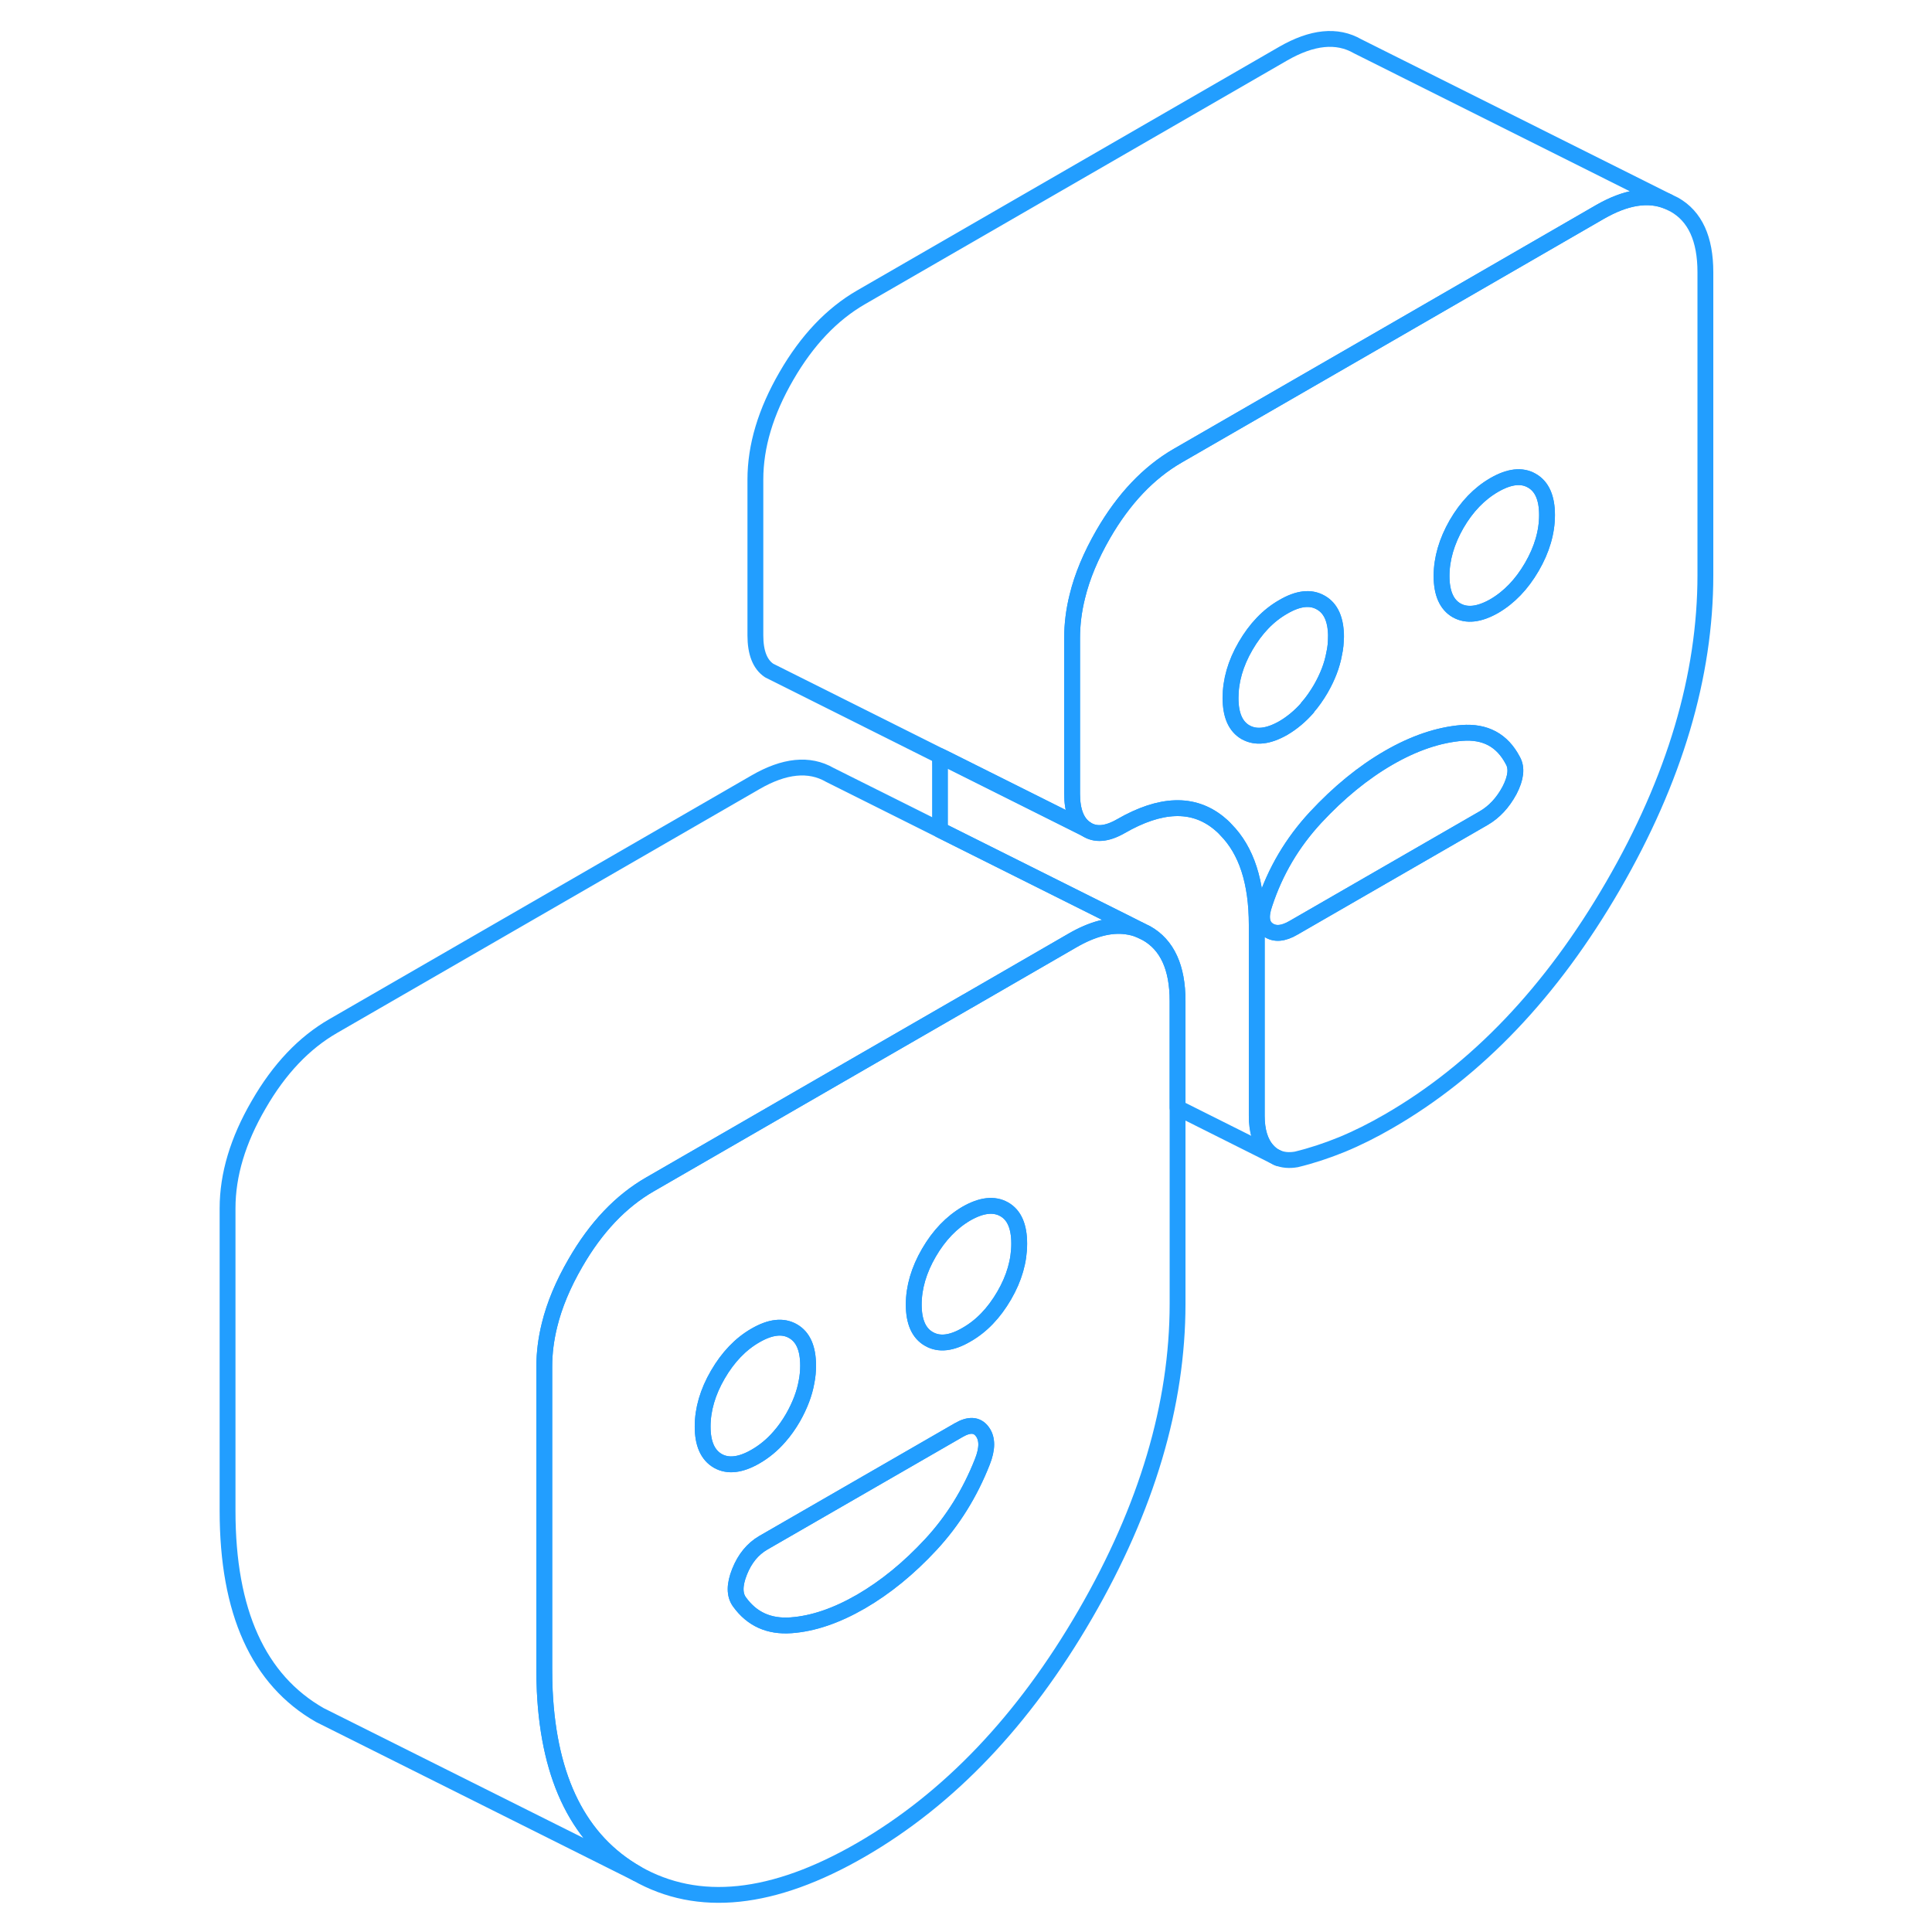 <svg viewBox="0 0 98 122" fill="none" xmlns="http://www.w3.org/2000/svg" height="48" width="48" stroke-width="1px" stroke-linecap="round" stroke-linejoin="round"><path d="M60.4 58.932L59.99 58.732C59.71 58.612 59.43 58.542 59.13 58.502C58.12 58.362 56.97 58.662 55.7 59.402L49.09 63.222L49 63.272L42.36 67.102L29.04 74.792C27.2 75.852 25.63 77.502 24.33 79.762C23.56 81.092 23.01 82.402 22.7 83.672C22.48 84.562 22.37 85.432 22.37 86.292V105.412C22.37 105.882 22.38 106.342 22.4 106.792C22.67 112.402 24.6 116.242 28.2 118.302C32.09 120.512 36.81 120.022 42.37 116.812C47.92 113.602 52.64 108.652 56.53 101.942C60.42 95.232 62.36 88.692 62.36 82.322V63.202C62.36 61.102 61.71 59.672 60.4 58.932ZM33.33 92.252C32.69 91.882 32.37 91.162 32.37 90.082C32.37 89.002 32.69 87.902 33.33 86.802C33.97 85.702 34.76 84.872 35.7 84.332C36.65 83.782 37.44 83.692 38.08 84.062C38.71 84.422 39.03 85.142 39.03 86.232C39.03 86.572 39 86.922 38.93 87.262C38.8 88.002 38.51 88.752 38.08 89.512C37.82 89.962 37.53 90.372 37.22 90.722C36.77 91.242 36.26 91.662 35.7 91.982C34.76 92.522 33.97 92.612 33.33 92.252ZM50.03 92.312C49.25 94.292 48.17 96.032 46.78 97.532C45.39 99.032 43.92 100.232 42.37 101.132C40.81 102.032 39.34 102.532 37.95 102.632C36.56 102.732 35.48 102.242 34.7 101.162C34.37 100.712 34.37 100.082 34.7 99.252C35.03 98.422 35.53 97.812 36.2 97.422L48.53 90.312C49.2 89.922 49.7 89.952 50.03 90.402C50.36 90.842 50.36 91.482 50.03 92.312ZM51.41 81.812C50.77 82.912 49.98 83.742 49.03 84.282C48.09 84.832 47.3 84.922 46.66 84.552C46.02 84.192 45.7 83.462 45.7 82.382C45.7 81.302 46.02 80.202 46.66 79.102C47.3 78.002 48.09 77.182 49.03 76.632C49.98 76.092 50.77 76.002 51.41 76.362C52.05 76.722 52.36 77.452 52.36 78.532C52.36 79.612 52.05 80.712 51.41 81.812Z" stroke="#229EFF" stroke-linejoin="round"/><path d="M50.031 92.312C49.251 94.292 48.171 96.032 46.781 97.532C45.391 99.032 43.921 100.232 42.371 101.132C40.811 102.032 39.341 102.532 37.951 102.632C36.561 102.732 35.481 102.242 34.701 101.162C34.371 100.712 34.371 100.082 34.701 99.252C35.031 98.422 35.531 97.812 36.201 97.422L48.531 90.312C49.201 89.922 49.701 89.952 50.031 90.402C50.361 90.842 50.361 91.482 50.031 92.312Z" stroke="#229EFF" stroke-linejoin="round"/><path d="M52.36 78.532C52.36 79.622 52.05 80.712 51.41 81.812C50.77 82.912 49.98 83.742 49.03 84.282C48.09 84.832 47.3 84.922 46.66 84.552C46.02 84.192 45.7 83.462 45.7 82.382C45.7 81.302 46.02 80.202 46.66 79.102C47.3 78.002 48.09 77.182 49.03 76.632C49.98 76.092 50.77 76.002 51.41 76.362C52.05 76.722 52.36 77.452 52.36 78.532Z" stroke="#229EFF" stroke-linejoin="round"/><path d="M39.03 86.232C39.03 86.572 39 86.922 38.93 87.262C38.8 88.002 38.51 88.752 38.08 89.512C37.82 89.962 37.53 90.372 37.22 90.722C36.77 91.242 36.26 91.662 35.7 91.982C34.76 92.522 33.97 92.612 33.33 92.252C32.69 91.882 32.37 91.162 32.37 90.082C32.37 89.002 32.69 87.902 33.33 86.802C33.97 85.702 34.76 84.872 35.7 84.332C36.65 83.782 37.44 83.692 38.08 84.062C38.71 84.422 39.03 85.142 39.03 86.232Z" stroke="#229EFF" stroke-linejoin="round"/><path d="M93.73 12.922L93.32 12.723C92.1 12.213 90.67 12.442 89.02 13.392L75.69 21.093L62.36 28.782C60.53 29.842 58.96 31.492 57.66 33.742C56.89 35.083 56.34 36.382 56.03 37.662C55.81 38.542 55.7 39.422 55.7 40.282V50.123C55.7 51.212 55.99 51.953 56.57 52.343C57.16 52.742 57.89 52.682 58.78 52.172C61.28 50.732 63.33 50.653 64.95 51.962C65.11 52.093 65.27 52.232 65.41 52.392C66.71 53.702 67.36 55.702 67.36 58.402V70.452C67.36 71.402 67.58 72.142 68.03 72.642C68.19 72.822 68.36 72.962 68.57 73.062L68.67 73.112C69.01 73.252 69.4 73.293 69.86 73.213C70.81 72.983 71.76 72.672 72.74 72.272C73.71 71.872 74.69 71.382 75.69 70.802C81.25 67.592 85.97 62.642 89.86 55.932C93.75 49.222 95.69 42.682 95.69 36.312V17.192C95.69 15.082 95.04 13.662 93.73 12.922ZM66.65 46.242C66.01 45.873 65.7 45.152 65.7 44.072C65.7 42.992 66.01 41.892 66.65 40.792C67.29 39.692 68.08 38.862 69.03 38.322C69.97 37.772 70.76 37.682 71.4 38.052C72.04 38.412 72.36 39.133 72.36 40.222C72.36 40.572 72.33 40.922 72.25 41.272C72.12 42.012 71.83 42.752 71.4 43.502C71.14 43.942 70.87 44.332 70.56 44.682C70.56 44.682 70.56 44.692 70.56 44.702C70.1 45.222 69.6 45.642 69.04 45.972C68.09 46.513 67.3 46.602 66.66 46.242H66.65ZM83.32 49.912C82.9 50.692 82.36 51.272 81.69 51.662L69.69 58.583C69.03 58.972 68.49 59.013 68.07 58.712C67.65 58.413 67.58 57.862 67.86 57.062C68.53 55.022 69.6 53.212 71.07 51.623C72.54 50.042 74.08 48.782 75.69 47.852C77.3 46.922 78.85 46.402 80.32 46.282C81.79 46.172 82.86 46.742 83.53 48.022C83.8 48.492 83.73 49.122 83.32 49.912ZM84.73 35.802C84.09 36.902 83.3 37.722 82.36 38.272C81.41 38.812 80.62 38.902 79.98 38.542C79.35 38.182 79.03 37.453 79.03 36.373C79.03 35.292 79.35 34.193 79.98 33.093C80.62 31.992 81.41 31.172 82.36 30.622C83.3 30.082 84.09 29.983 84.73 30.352C85.37 30.712 85.69 31.442 85.69 32.522C85.69 33.602 85.37 34.702 84.73 35.802Z" stroke="#229EFF" stroke-linejoin="round"/><path d="M83.32 49.912C82.9 50.692 82.36 51.272 81.69 51.662L69.69 58.582C69.03 58.972 68.49 59.012 68.07 58.712C67.65 58.412 67.58 57.862 67.86 57.062C68.53 55.022 69.6 53.212 71.07 51.623C72.54 50.042 74.08 48.782 75.69 47.852C77.3 46.922 78.85 46.402 80.32 46.282C81.79 46.172 82.86 46.742 83.53 48.022C83.8 48.492 83.73 49.122 83.32 49.912Z" stroke="#229EFF" stroke-linejoin="round"/><path d="M85.69 32.522C85.69 33.602 85.37 34.702 84.73 35.802C84.09 36.902 83.3 37.722 82.36 38.272C81.41 38.812 80.62 38.902 79.98 38.542C79.35 38.182 79.03 37.452 79.03 36.372C79.03 35.292 79.35 34.192 79.98 33.092C80.62 31.992 81.41 31.172 82.36 30.622C83.3 30.082 84.09 29.982 84.73 30.352C85.37 30.712 85.69 31.442 85.69 32.522Z" stroke="#229EFF" stroke-linejoin="round"/><path d="M72.36 40.222C72.36 40.572 72.33 40.922 72.25 41.272C72.12 42.012 71.83 42.752 71.4 43.502C71.14 43.942 70.87 44.332 70.56 44.682C70.56 44.682 70.56 44.692 70.56 44.702C70.1 45.222 69.6 45.642 69.04 45.972C68.09 46.513 67.3 46.602 66.66 46.242C66.02 45.873 65.71 45.152 65.71 44.072C65.71 42.992 66.02 41.892 66.66 40.792C67.3 39.692 68.09 38.862 69.04 38.322C69.98 37.772 70.77 37.682 71.41 38.052C72.05 38.412 72.37 39.133 72.37 40.222H72.36Z" stroke="#229EFF" stroke-linejoin="round"/><path d="M93.32 12.722C92.1 12.212 90.67 12.442 89.02 13.392L75.69 21.092L62.36 28.782C60.53 29.842 58.96 31.492 57.66 33.742C56.89 35.082 56.34 36.382 56.03 37.662C55.81 38.542 55.7 39.422 55.7 40.282V50.122C55.7 51.212 55.99 51.952 56.57 52.342L49.37 48.742L47.69 47.902L47.34 47.732L36.85 42.482L36.57 42.342C35.99 41.952 35.7 41.212 35.7 40.122V30.282C35.7 28.172 36.35 26.002 37.66 23.742C38.96 21.492 40.53 19.842 42.36 18.782L69.02 3.392C70.86 2.332 72.43 2.172 73.73 2.922L93.32 12.722Z" stroke="#229EFF" stroke-linejoin="round"/><path d="M62.36 69.952V63.202C62.36 61.102 61.71 59.672 60.4 58.932L59.99 58.732L59.3 58.382L47.36 52.412V48.402C47.36 48.172 47.36 47.952 47.34 47.732L47.69 47.902L49.37 48.742L56.57 52.342C57.16 52.742 57.89 52.682 58.78 52.172C61.28 50.732 63.33 50.652 64.95 51.962C65.11 52.092 65.27 52.232 65.41 52.392C66.71 53.702 67.36 55.702 67.36 58.402V70.452C67.36 71.402 67.58 72.142 68.03 72.642C68.19 72.822 68.36 72.962 68.57 73.062L62.36 69.952Z" stroke="#229EFF" stroke-linejoin="round"/><path d="M68.71 73.132L68.67 73.112" stroke="#229EFF" stroke-linejoin="round"/><path d="M59.99 58.732C59.71 58.612 59.43 58.542 59.13 58.502C58.12 58.362 56.97 58.662 55.7 59.402L49.09 63.222L49 63.272L42.36 67.102L29.04 74.792C27.2 75.852 25.63 77.502 24.33 79.762C23.56 81.092 23.01 82.402 22.7 83.672C22.48 84.562 22.37 85.432 22.37 86.292V105.412C22.37 105.882 22.38 106.342 22.4 106.792C22.67 112.402 24.6 116.242 28.2 118.302L9.22 108.812L8.2 108.302C4.31 106.082 2.37 101.782 2.37 95.412V76.292C2.37 74.192 3.02 72.012 4.33 69.762C5.63 67.502 7.2 65.852 9.04 64.792L35.7 49.402C37.53 48.342 39.1 48.182 40.4 48.932L47.36 52.412L59.3 58.382L59.99 58.732Z" stroke="#229EFF" stroke-linejoin="round"/></svg>